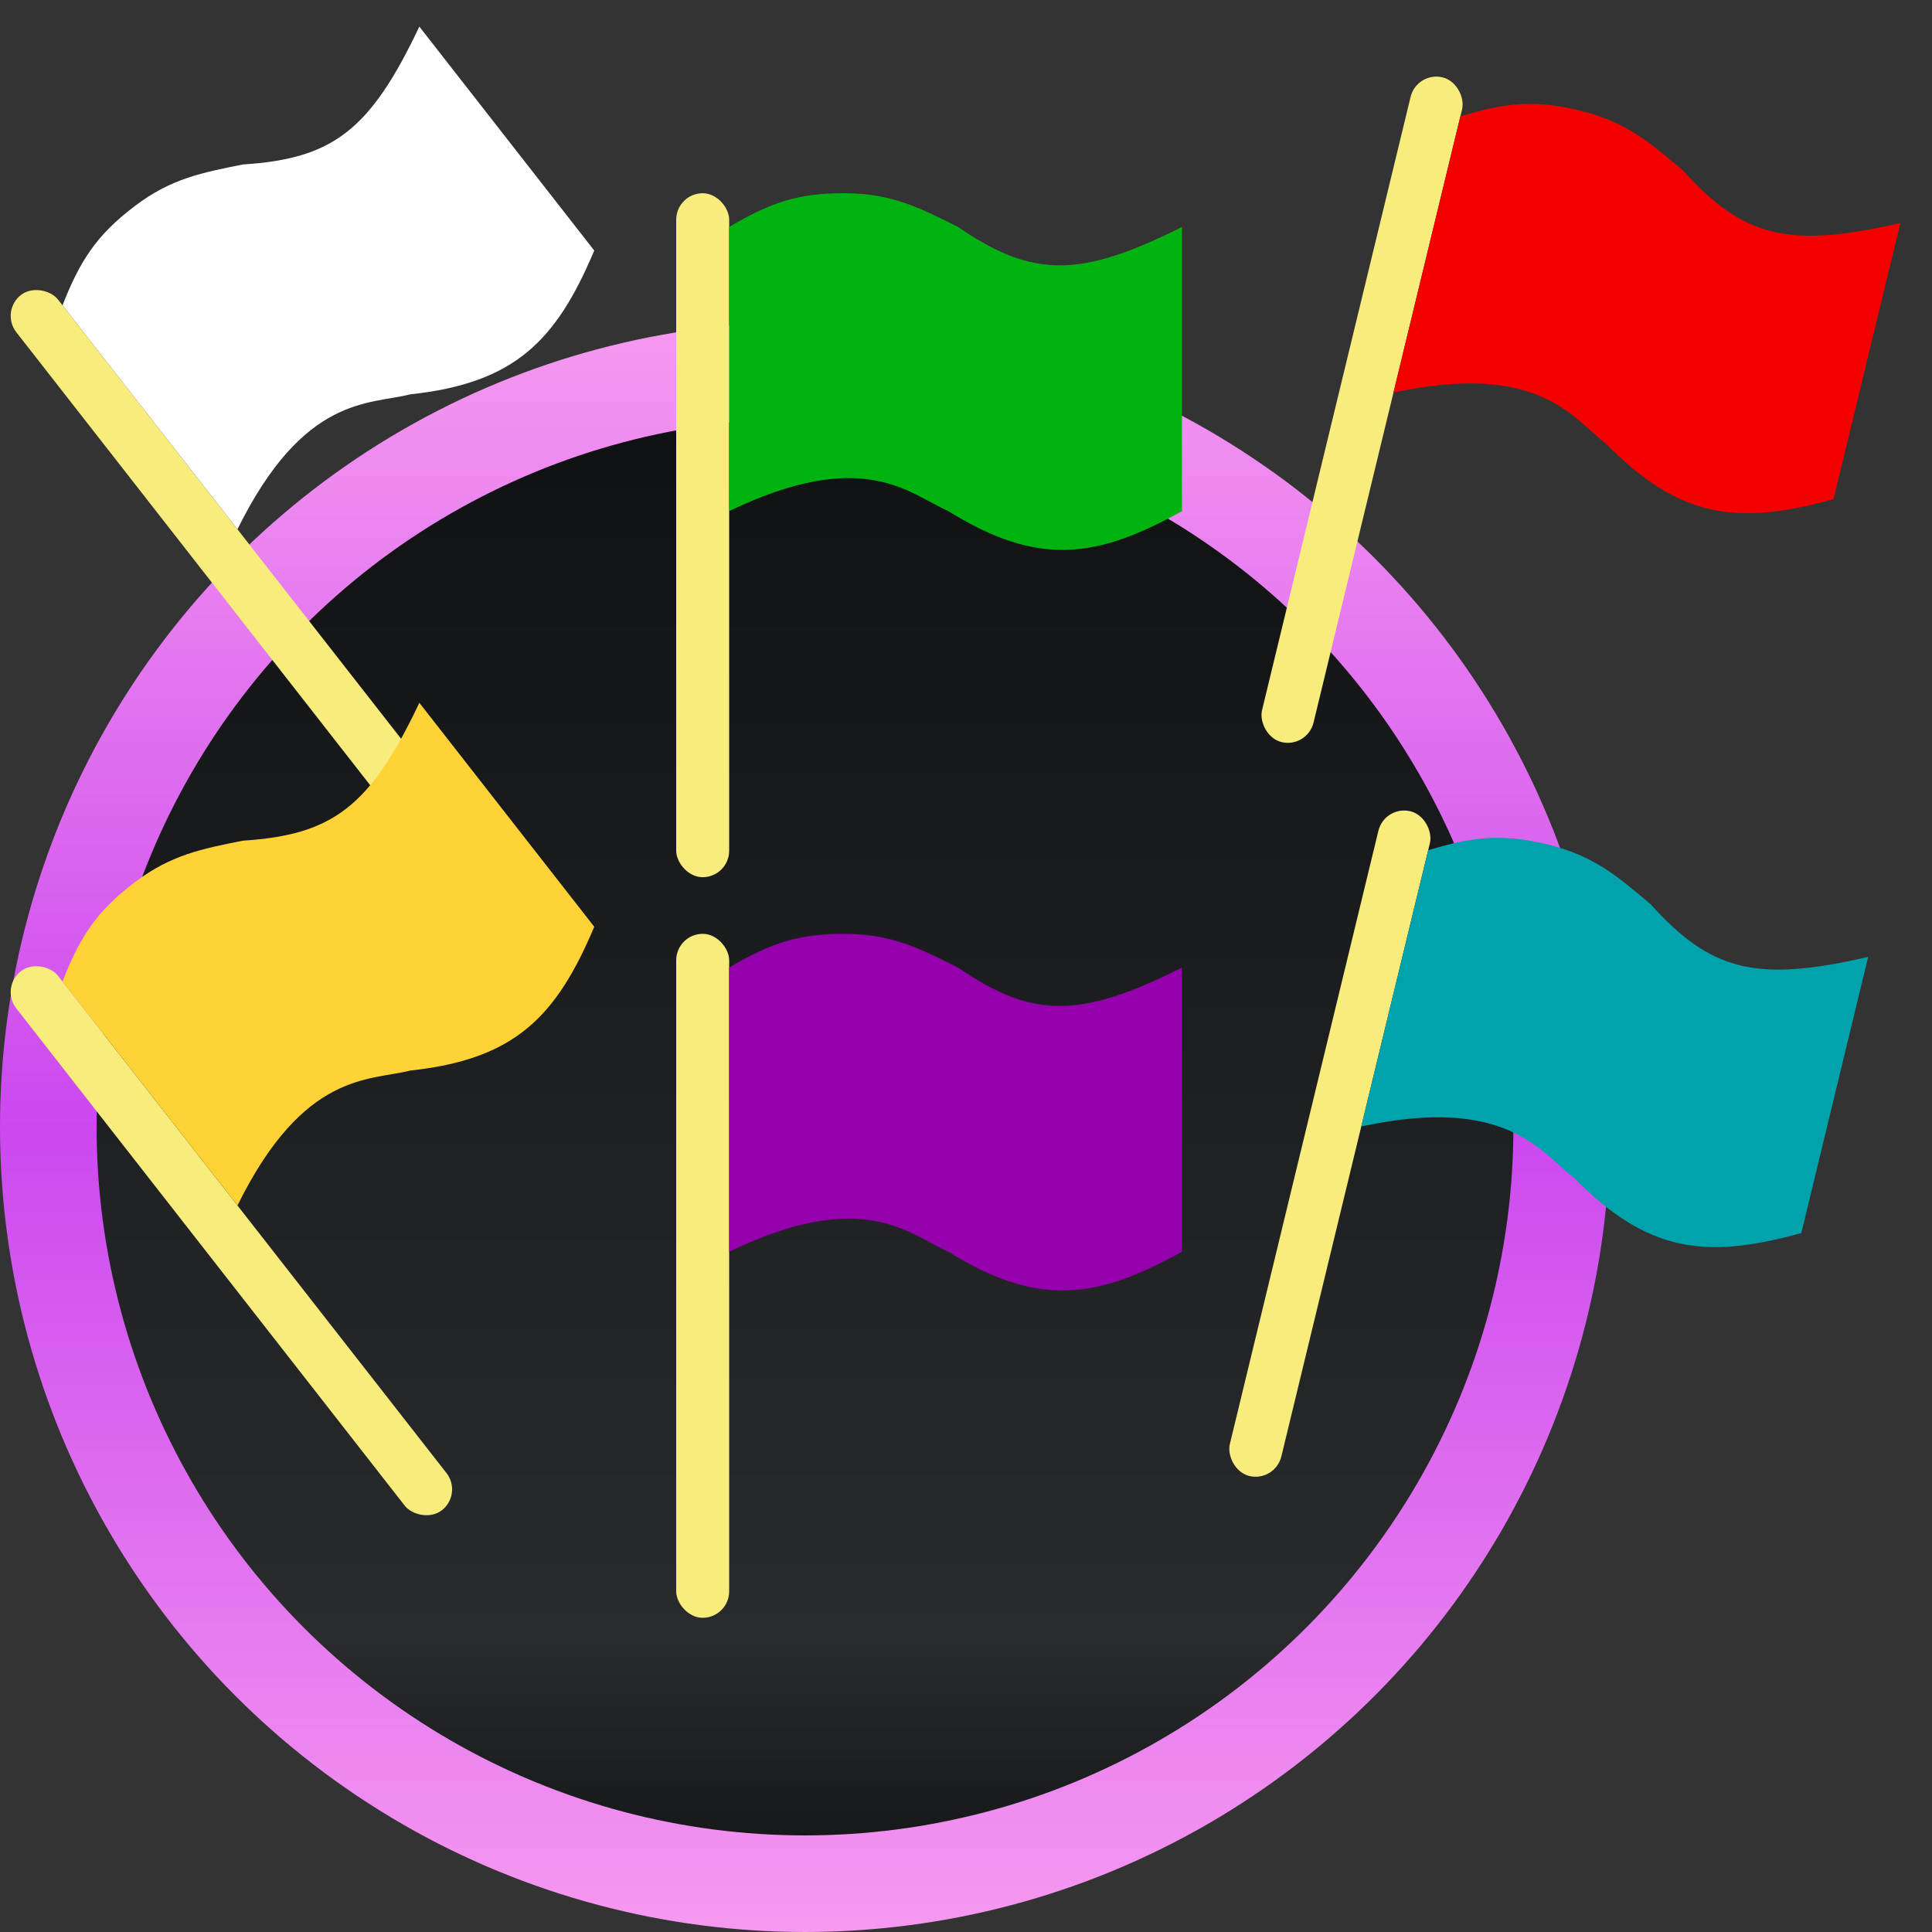 <svg width="60" height="60" viewBox="0 0 60 60" fill="none" xmlns="http://www.w3.org/2000/svg">
<rect x="0" y="0" width="60" height="60" fill="#333333" stroke="none"/>
<circle cx="25" cy="35" r="23.5" fill="url(#paint0_linear_352_2194)" stroke="url(#paint1_linear_352_2194)" stroke-width="3"/>
<rect x="44.001" y="2.209" width="1.645" height="21.241" rx="0.823" transform="rotate(13.616 44.001 2.209)" fill="#F8EC7D"/>
<path d="M45.353 3.614C46.799 3.171 47.73 3.093 49.161 3.459C50.539 3.812 51.281 4.462 52.258 5.287C54.127 7.359 55.535 7.733 59.018 6.924L56.941 15.501C53.998 16.319 52.175 16.117 49.89 13.793C48.85 13.003 47.821 11.215 43.275 12.191L45.353 3.614Z" fill="#F50000"/>
<rect x="43.001" y="25.001" width="1.645" height="21.241" rx="0.823" transform="rotate(13.616 43.001 25.001)" fill="#F8EC7D"/>
<path d="M44.353 26.406C45.799 25.962 46.73 25.884 48.161 26.251C49.539 26.604 50.281 27.254 51.258 28.078C53.127 30.151 54.535 30.525 58.018 29.716L55.941 38.293C52.998 39.111 51.175 38.909 48.89 36.585C47.85 35.795 46.821 34.007 42.275 34.983L44.353 26.406Z" fill="#00A2AC"/>
<rect x="21" y="6.001" width="1.645" height="21.241" rx="0.823" fill="#F8EC7D"/>
<path d="M22.645 7.048C23.946 6.277 24.833 5.982 26.31 6.001C27.733 6.019 28.607 6.476 29.751 7.048C32.055 8.623 33.511 8.654 36.706 7.048V15.873C34.039 17.361 32.219 17.593 29.451 15.873C28.255 15.35 26.834 13.854 22.645 15.873V7.048Z" fill="#01B310"/>
<rect x="0" y="9.669" width="1.645" height="21.241" rx="0.823" transform="rotate(-37.996 0 9.669)" fill="#F8EC7D"/>
<path d="M1.942 9.482C2.492 8.073 3.009 7.295 4.185 6.4C5.318 5.539 6.288 5.361 7.541 5.108C10.326 4.93 11.493 4.058 13.023 0.826L18.455 7.781C17.269 10.595 15.978 11.899 12.738 12.247C11.473 12.571 9.432 12.267 7.375 16.436L1.942 9.482Z" fill="url(#paint2_linear_352_2194)"/>
<rect x="0" y="30.669" width="1.645" height="21.241" rx="0.823" transform="rotate(-37.996 0 30.669)" fill="#F8EC7D"/>
<path d="M1.942 30.482C2.492 29.073 3.009 28.295 4.185 27.4C5.318 26.539 6.288 26.361 7.541 26.108C10.326 25.93 11.493 25.058 13.023 21.826L18.455 28.781C17.269 31.595 15.978 32.899 12.738 33.247C11.473 33.571 9.432 33.267 7.375 37.436L1.942 30.482Z" fill="#FFD335"/>
<rect x="21" y="29.001" width="1.645" height="21.241" rx="0.823" fill="#F8EC7D"/>
<path d="M22.645 30.048C23.946 29.276 24.833 28.982 26.31 29.001C27.733 29.019 28.607 29.476 29.751 30.048C32.055 31.622 33.511 31.654 36.706 30.048V38.873C34.039 40.361 32.219 40.593 29.451 38.873C28.255 38.35 26.834 36.854 22.645 38.873V30.048Z" fill="#9400AC"/>
<defs>
<linearGradient id="paint0_linear_352_2194" x1="25" y1="10" x2="25" y2="60" gradientUnits="userSpaceOnUse">
<stop stop-color="#0E0F11"/>
<stop offset="0.818" stop-color="#2A2B2D"/>
<stop offset="1" stop-color="#0E0F11"/>
</linearGradient>
<linearGradient id="paint1_linear_352_2194" x1="25" y1="10" x2="25" y2="60" gradientUnits="userSpaceOnUse">
<stop stop-color="#F699F0"/>
<stop offset="0.5" stop-color="#CB48EF"/>
<stop offset="1" stop-color="#F699F0"/>
</linearGradient>
<linearGradient id="paint2_linear_352_2194" x1="6.837" y1="4.328" x2="13.657" y2="13.058" gradientUnits="userSpaceOnUse">
<stop stop-color="white"/>
<stop offset="1" stop-color="white"/>
</linearGradient>
</defs>
</svg>
